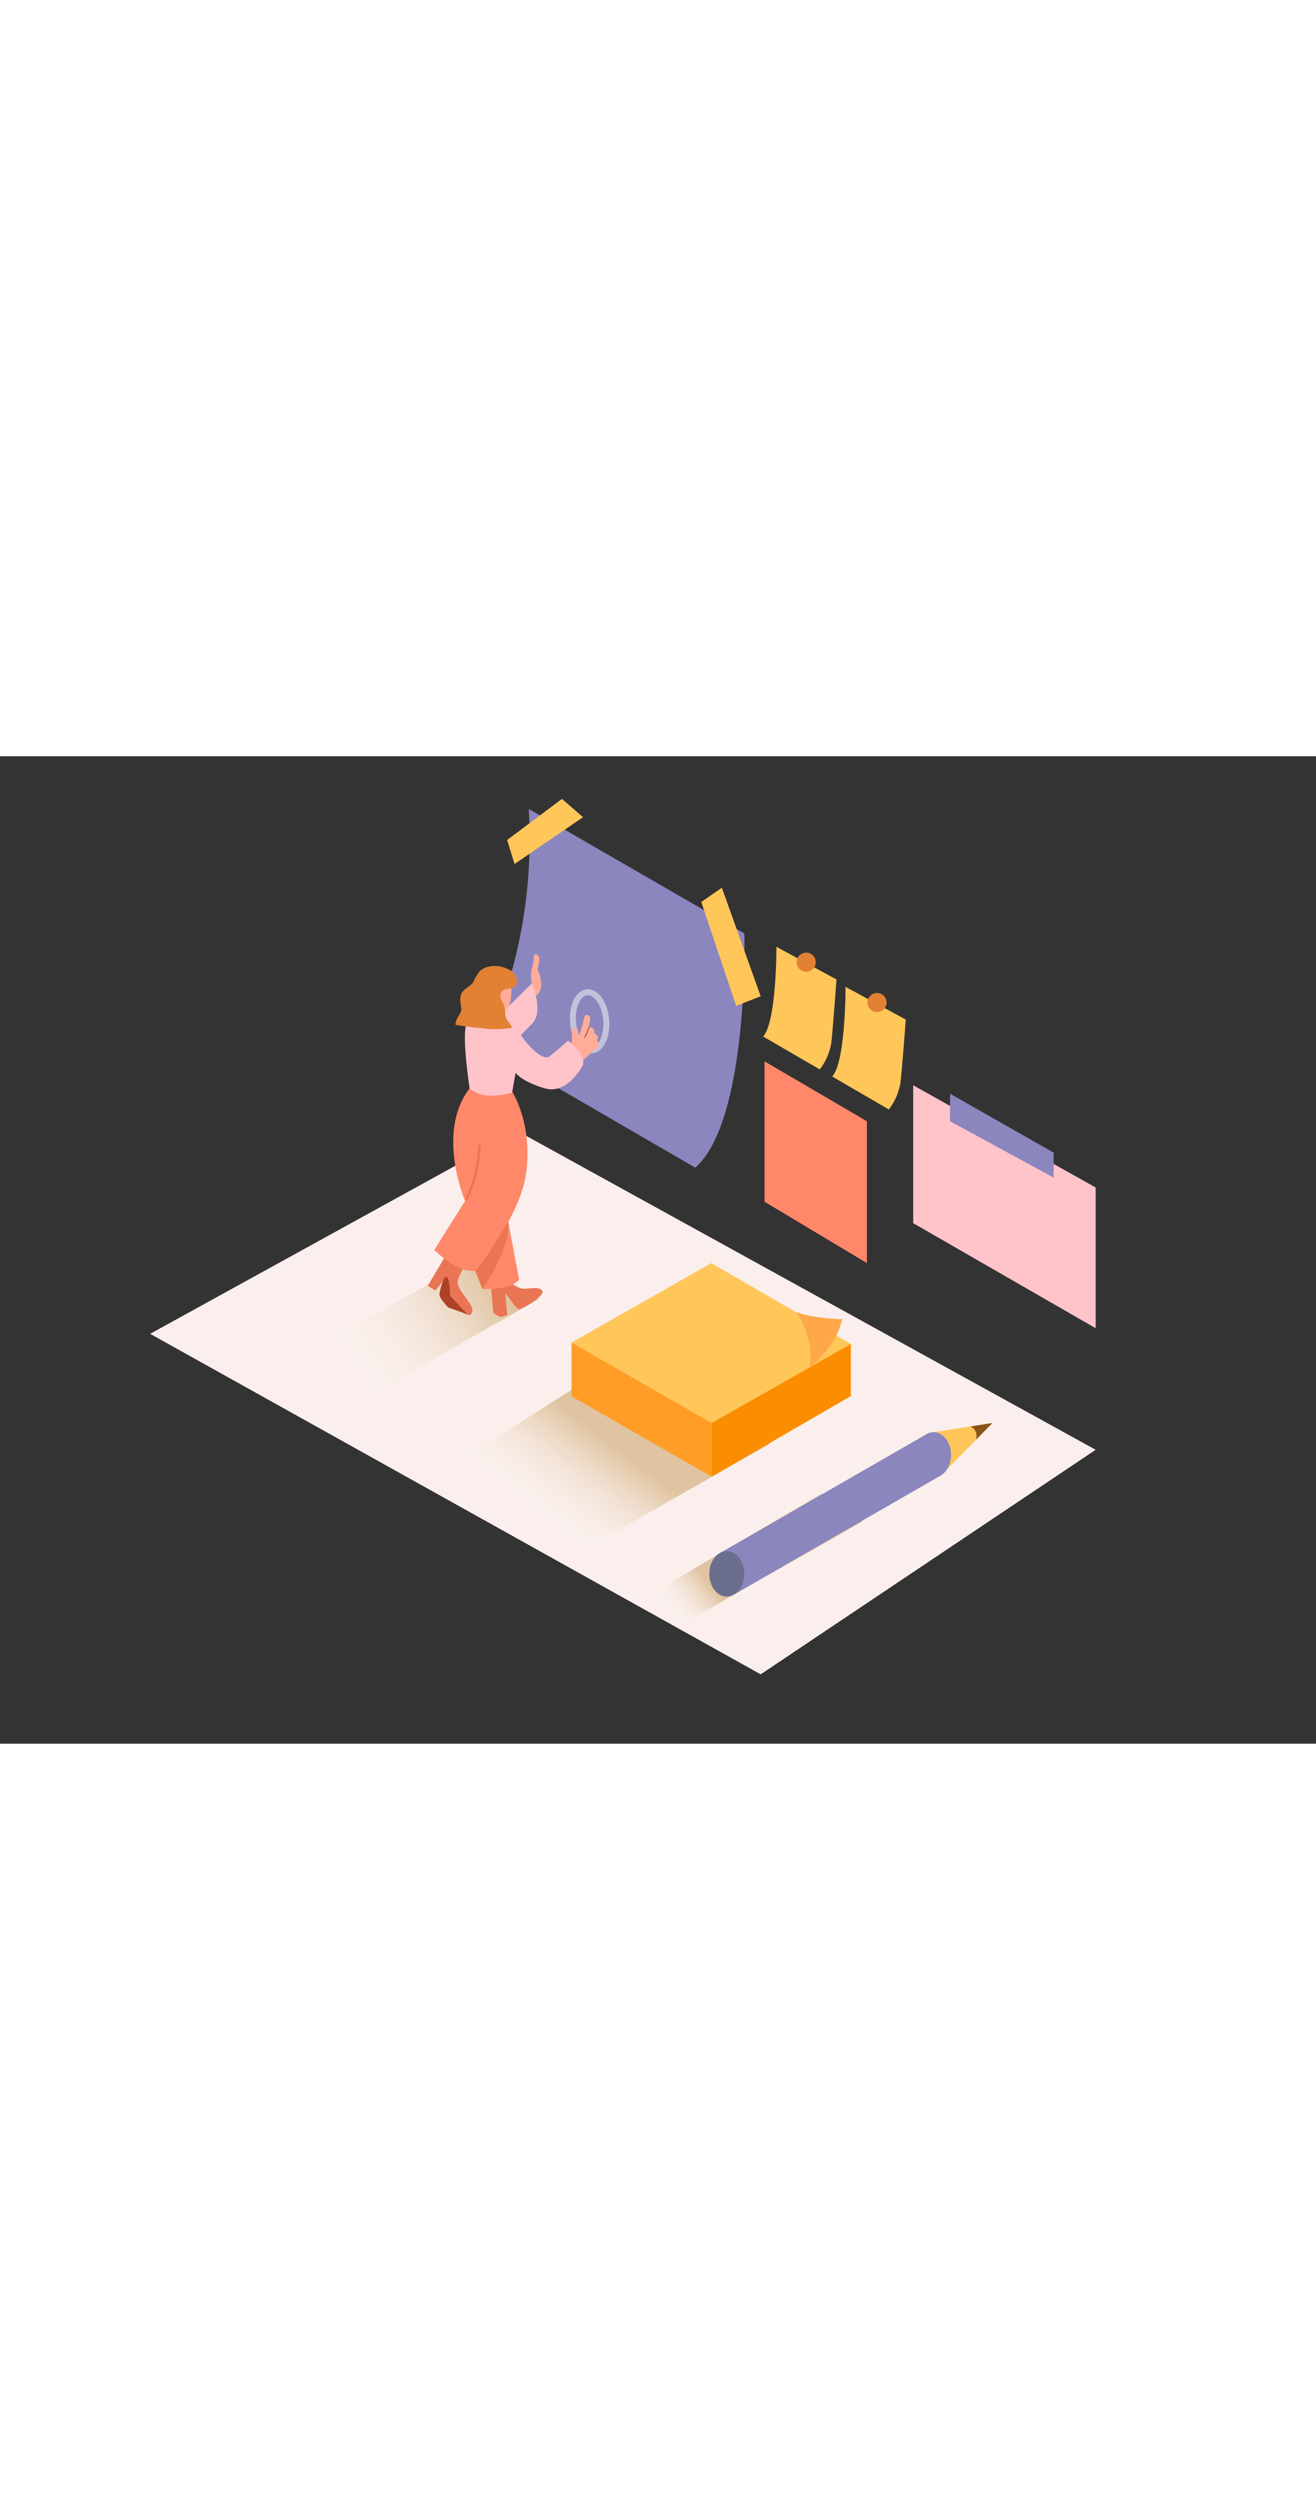 <svg id="Layer_1" data-name="Layer 1" xmlns="http://www.w3.org/2000/svg" xmlns:xlink="http://www.w3.org/1999/xlink" viewBox="0 0 400 300" data-imageid="notes-isometric" imageName="Notes" className="illustrations_image" style="width: 158px;"><rect x="0" y="0" width="400" height="300" fill="#333333" stroke="none"/><defs><linearGradient id="linear-gradient" x1="106.58" y1="187.21" x2="149.95" y2="158.78" gradientUnits="userSpaceOnUse"><stop offset="0" stop-color="#fff" stop-opacity="0"/><stop offset="0.98" stop-color="#aa6800"/></linearGradient><linearGradient id="linear-gradient-2" x1="205.44" y1="262.51" x2="217.26" y2="253.2" xlink:href="#linear-gradient"/><linearGradient id="linear-gradient-3" x1="167.52" y1="234.59" x2="187.04" y2="209.14" xlink:href="#linear-gradient"/></defs><title>61-70</title><polygon points="45.64 175.48 231.21 278.93 333.03 210.71 157.42 113.95 45.64 175.48" fill="#faefec"/><path d="M144.55,152.39,88.62,183.77,109.09,196l54.71-31.09C156.4,159.91,151,158.59,144.55,152.39Z" opacity="0.32" fill="url(#linear-gradient)"/><path d="M249.84,224l-55.38,32.51,12.9,7.14,54.71-31.09C254.67,227.55,256.25,230.18,249.84,224Z" opacity="0.32" fill="url(#linear-gradient-2)"/><path d="M203.24,173.78,133.54,218,175.72,242l58.14-33C226.46,204,209.64,180,203.24,173.78Z" opacity="0.32" fill="url(#linear-gradient-3)"/><path d="M173.7,178.15c.54.88,42.6,24.44,42.6,24.44l29.12-16.33,13.2-7.69-16.23-9.41C238.64,167,216.19,154,216.19,154Z" fill="#ffc65a"/><polygon points="216.3 202.58 216.3 218.89 258.62 194.39 258.62 178.57 216.3 202.58" fill="#fa8e00"/><polygon points="173.7 178.15 173.7 194.43 216.3 218.89 216.3 202.58 173.7 178.15" fill="#ff9d27"/><path d="M242.11,168.89s5.74,8.4,3.86,16.87c0,0,7.9-5.52,10-14.71C255.93,171,247.48,170.93,242.11,168.89Z" fill="#ffa84a"/><polygon points="333.03 131.02 277.57 99.97 277.57 141.86 333.03 173.78 333.03 131.02" fill="#ffc3ca"/><polygon points="232.38 92.7 263.5 110.9 263.5 153.99 232.38 135.35 232.38 92.7" fill="#ff876a"/><path d="M236,57.9s.08,22.73-4.05,27.25l17.21,10a17.85,17.85,0,0,0,3.48-7.83c.37-2.56,1.62-19.49,1.62-19.49Z" fill="#ffc65a"/><path d="M257,70.06s.08,22.73-4.05,27.25l17.21,10a17.85,17.85,0,0,0,3.48-7.83C274.06,97,275.31,80,275.31,80Z" fill="#ffc65a"/><path d="M160.71,16l65.54,37.84s1.5,56.62-14.91,71.17L147.05,87.71S163.31,58.51,160.71,16Z" fill="#8b86be" className="target-color"/><polygon points="213.16 44.28 219.41 39.95 231.21 72.92 223.75 75.86 213.16 44.28" fill="#ffc65a"/><polygon points="156.4 32.75 177.22 18.52 170.8 12.97 154.14 25.46 156.4 32.75" fill="#ffc65a"/><polygon points="288.77 102.54 288.77 110.89 320.26 128.03 320.26 120.43 288.77 102.54" fill="#8b86be" className="target-color"/><circle cx="266.58" cy="74.82" r="2.9" fill="#e28133"/><circle cx="245.04" cy="62.56" r="2.9" fill="#e28133"/><path d="M161.63,69.08s-.46-3.11,0-4.31a26.09,26.09,0,0,0,.73-4.54,1.26,1.26,0,0,1,1.46.79c.44,1-.47,3.62-.47,3.62s2.58,5.36,0,7.79S161.63,69.08,161.63,69.08Z" fill="#ffac99"/><path d="M144.51,85.8l17.12-16.71s3.88,8.43,0,12.29L145.92,97" fill="#ffc3ca"/><path d="M141.31,154.92s-2.37,3.28-2.17,5.2,3.21,5.15,3.89,6.52.87,2,0,3-8.24-5.43-8.41-6.46,1-5,1-5l-3.27,4.14L130,160.91l5.06-8.51" fill="#ea7554"/><path d="M142.24,169.7c-.2-.2-6-2.22-6-2.22s-2.74-2.86-2.67-3.94,1.08-5.41,2.11-5.37,1.14,5.77,1.14,5.77Z" fill="#af4127"/><path d="M149.19,160.35l.75,8.74s1.89,1.38,2.35,1.26,1.85-.48,1.87-.7-.67-6.18-.47-6.33,3.09,4.55,4,4.65,7.83-3.93,7.17-5.46-4-.73-5.66-.74A5.79,5.79,0,0,1,154,158" fill="#ea7554"/><path d="M153.57,136.68l4.23,22.4s-2.44,3.19-11.18,2.79L140.13,146" fill="#ff876a"/><path d="M155.44,101.54s6.52,9.51,4.51,24.91c-1.78,13.65-15.41,29.73-15.41,29.73S140.47,158,132,150l9.37-14.89s-9.13-21.14,1.65-34.58" fill="#ff876a"/><g opacity="0.55"><path d="M173.27,81c-.46-5.44,1.79-9.92,5.12-10.2s6.3,3.76,6.76,9.2S183.36,90,180,90.24,173.73,86.48,173.27,81Zm1.81-.15c.36,4.28,2.56,7.73,4.8,7.54s3.83-4,3.47-8.24-2.56-7.73-4.8-7.54S174.71,76.61,175.07,80.89Z" fill="#f2f2f2"/></g><path d="M173.82,83.29a1,1,0,0,1,1.9,0c0,.64,0,1.28,0,1.92l.21-.42a27.46,27.46,0,0,0,1.66-5.5c.23-1.22,2-.67,1.83.51a19.09,19.09,0,0,1-.58,2.74l.19-.08a1.25,1.25,0,0,1,1.6.88,1.77,1.77,0,0,1,0,.9l.14,0a1.38,1.38,0,0,1,.69,2.12,1.26,1.26,0,0,1,.46.74,1.84,1.84,0,0,1-.81,1.74c-.66.54-1.37,1.25-2,1.83-.78.76-1.67,1.52-2.41,2.14s-1.94-1.41-2-2.09a.87.87,0,0,1-1.14-.89Q173.89,86.59,173.82,83.29Z" fill="#ffac99"/><path d="M177.62,85.32q.67-1.4,1.24-2.85c.08-.2.41-.12.33.09q-.58,1.49-1.28,2.93C177.82,85.7,177.52,85.52,177.62,85.32Z" fill="#af594a"/><path d="M154.45,80.54a31.33,31.33,0,0,1,4.4,4.86c1.23,2,6.16,7.43,8.19,5.79s5.63-4.76,5.63-4.76,5.13,3.53,4.6,7.21c0,0-4.56,9.32-11.67,7.26s-8.88-4.74-8.88-4.74l-1.07,6.06s-8.82,2.76-12.91-1.34c0,0-2.69-17.41-.71-20" fill="#ffc3ca"/><path d="M155.43,70c.07.2.22,6.52-1.93,7.12s-5.8-.9-6.74-2.9.41-8.38,3.79-8.75S154.83,68.16,155.43,70Z" fill="#ffac99"/><path d="M152.83,71.17c-1.41,1-.52,2.78.08,3.95a6.06,6.06,0,0,1,.63,2.88,3.78,3.78,0,0,0,.92,2.54,10.06,10.06,0,0,1,1.2,1.92,28.47,28.47,0,0,1-9.49.12,73.59,73.59,0,0,1-7.73-1,4.65,4.65,0,0,1,.37-1.59c.61-1.39,1.61-2.14,1.37-3.78a7.65,7.65,0,0,1-.06-3.76c.46-1.29,1.55-1.89,2.59-2.65a6.63,6.63,0,0,0,.85-.74l.22-.37a18.42,18.42,0,0,1,1.91-3.24,5.61,5.61,0,0,1,3.06-1.57,9.11,9.11,0,0,1,7,1.6s1.84,1.77,1.26,3.67S154.1,70.31,152.83,71.17Z" fill="#e28133"/><path d="M154.45,141.3s-7.46,12.92-9.9,14.88l2.08,5.68S155.29,149.7,154.45,141.3Z" fill="#ea7554"/><path d="M141.5,134.38a40.68,40.68,0,0,0,3.89-16.06c0-.44.7-.44.69,0a41.55,41.55,0,0,1-4,16.41C141.91,135.13,141.31,134.78,141.5,134.38Z" fill="#ea7554"/><polyline points="283.76 205.37 301.65 202.58 286.08 218.45" fill="#ffc65a"/><ellipse cx="283.76" cy="212.25" rx="5.31" ry="6.89" fill="#8b86be" className="target-color"/><polygon points="222.98 254.74 286.08 218.45 281.77 205.87 218.45 242.3 222.98 254.74" fill="#8b86be" className="target-color"/><ellipse cx="220.91" cy="248.4" rx="5.31" ry="6.89" fill="#8b86be" className="target-color"/><ellipse cx="220.91" cy="248.4" rx="5.31" ry="6.89" fill="#505a63" opacity="0.52"/><path d="M301.65,202.58l-6.76,1.05s2.53.85,1.8,4Z" fill="#895415"/></svg>